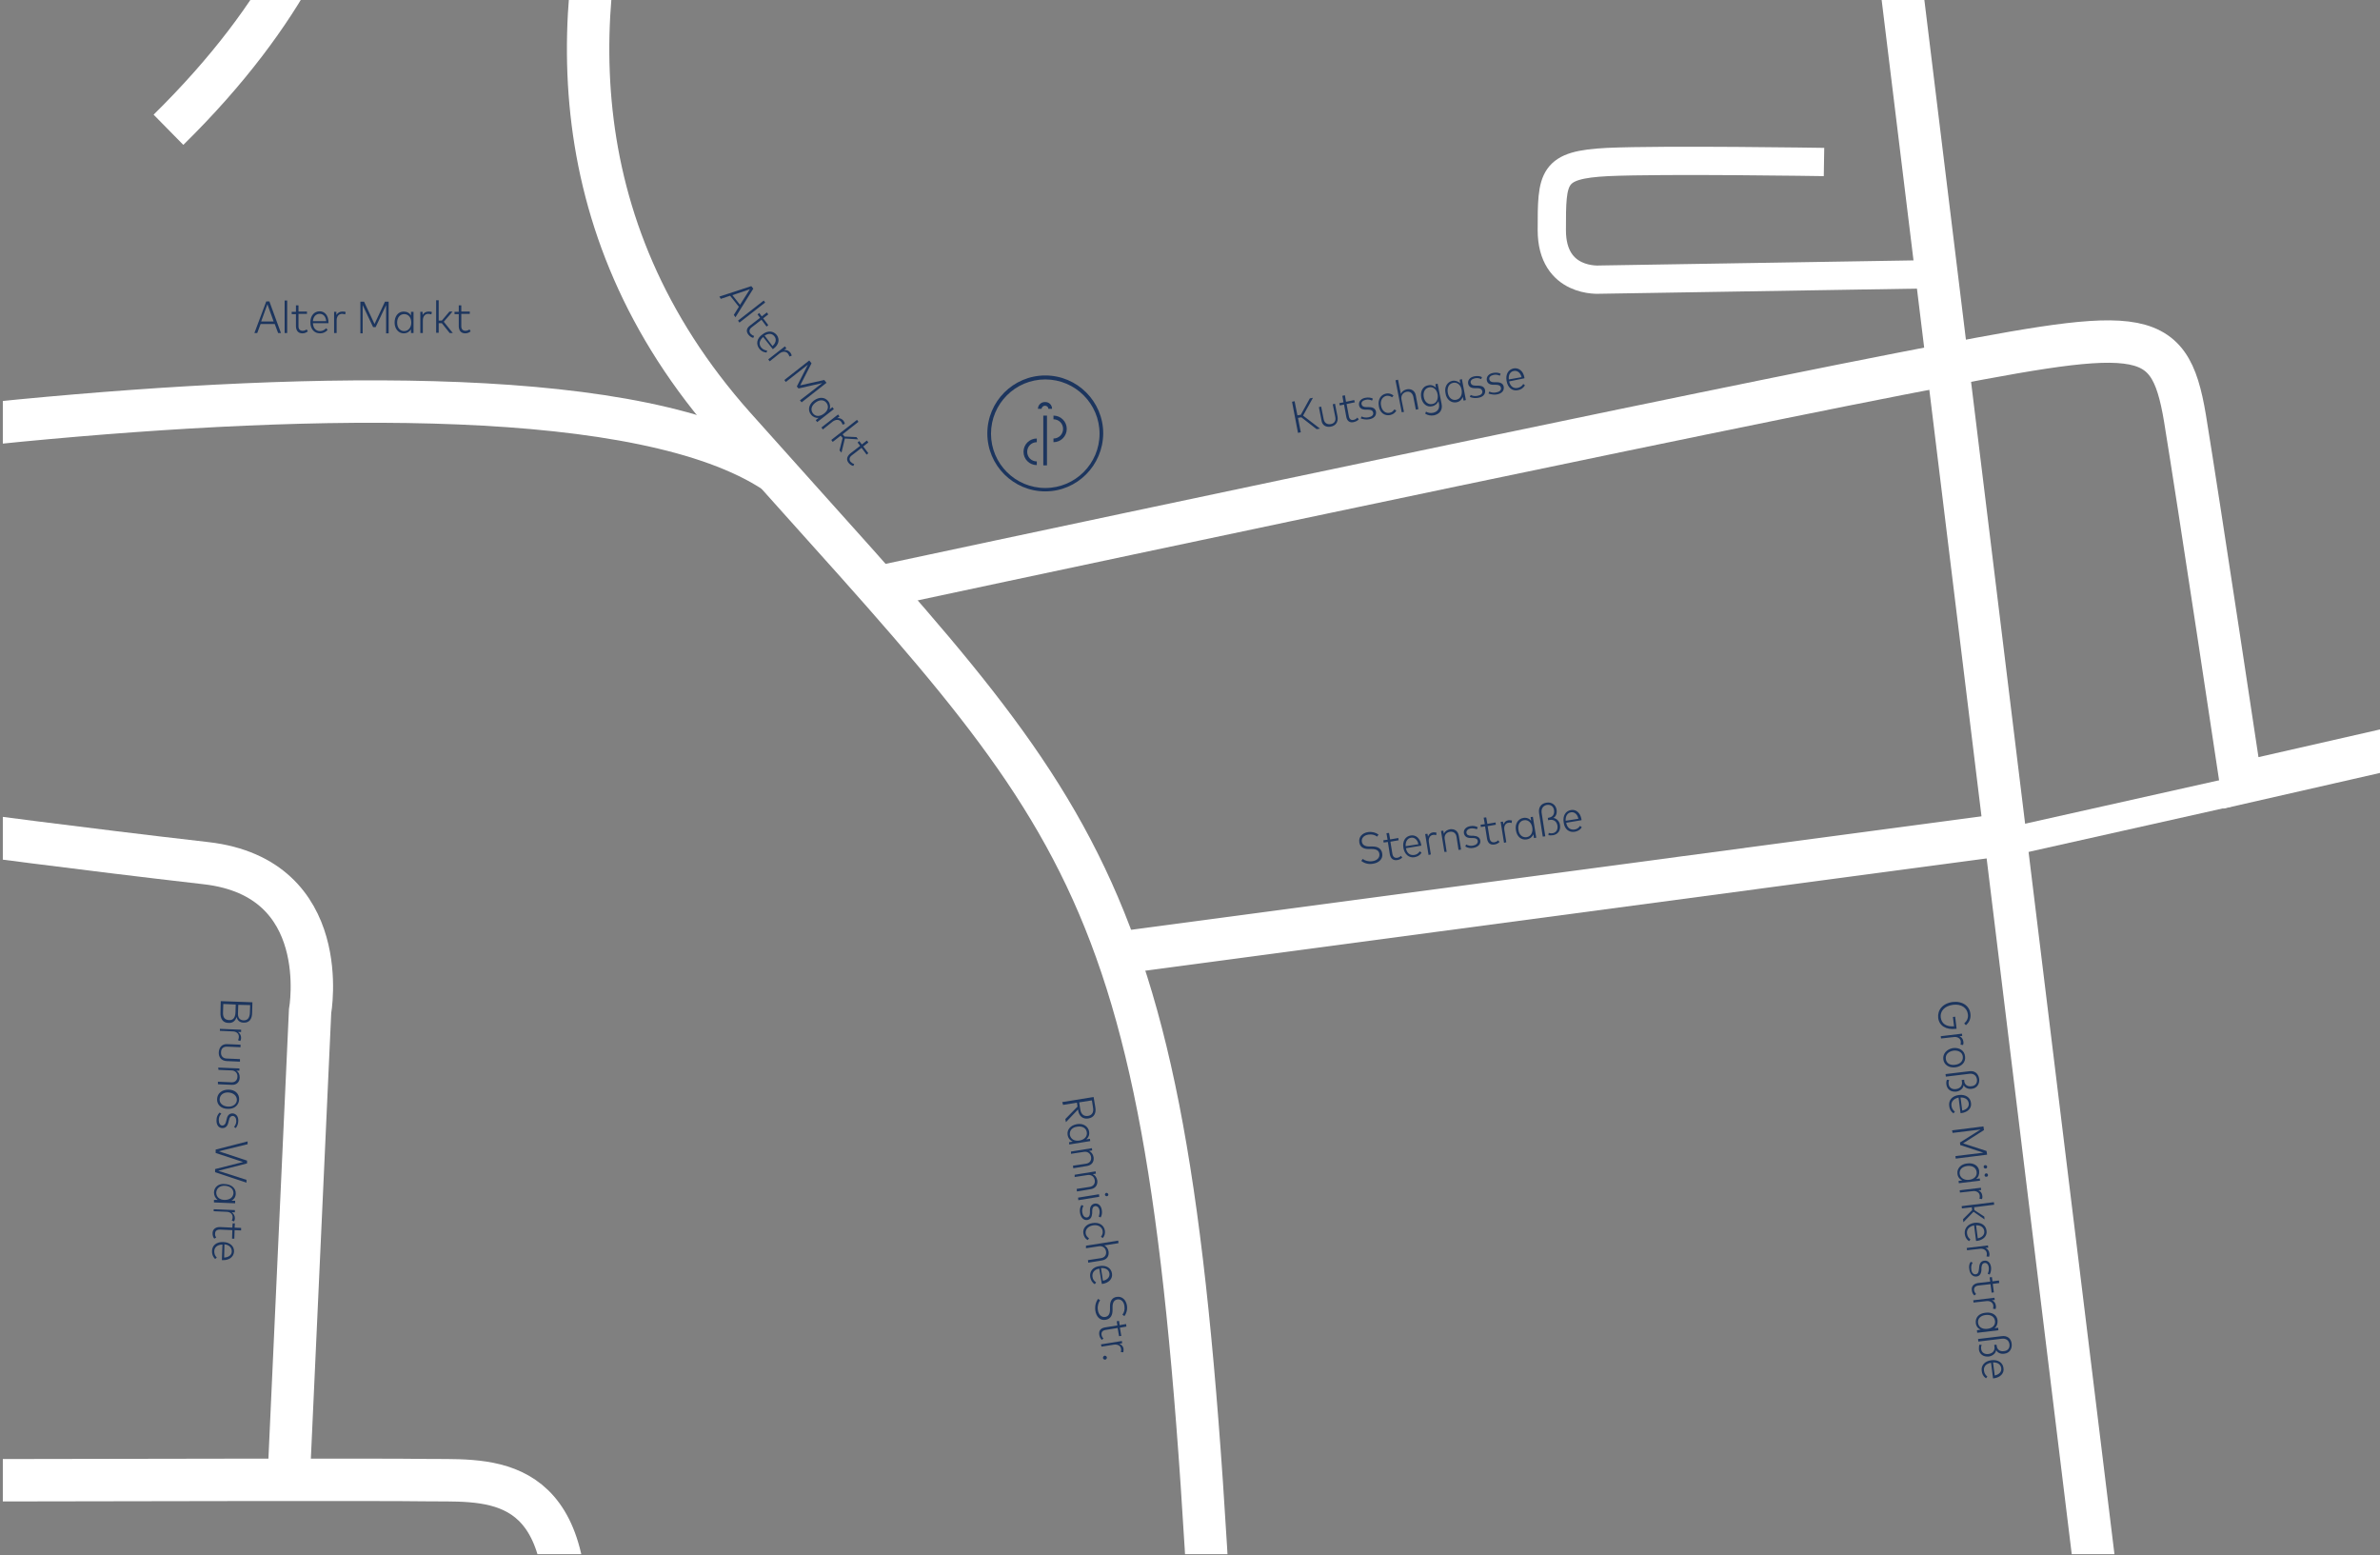 <?xml version="1.0" encoding="utf-8"?>
<!-- Generator: Adobe Illustrator 25.4.1, SVG Export Plug-In . SVG Version: 6.00 Build 0)  -->
<svg version="1.1" id="Ebene_1" xmlns="http://www.w3.org/2000/svg" xmlns:xlink="http://www.w3.org/1999/xlink" x="0px" y="0px"
	 viewBox="0 0 842 550" style="enable-background:new 0 0 842 550;" xml:space="preserve">
<rect x="0" y="0" width="842" height="550" fill="#808080" stroke="none"/>
<style type="text/css">
	.st0{clip-path:url(#SVGID_00000096032229661785046180000013548211907803692165_);}
	.st1{clip-path:url(#SVGID_00000125596831496447123950000011720027093994382998_);}
	.st2{clip-path:url(#SVGID_00000065786129065239276470000006946049503246678663_);}
	.st3{clip-path:url(#SVGID_00000175308127092760227490000006862270767149866660_);fill:#1C355E;}
	.st4{clip-path:url(#SVGID_00000065786129065239276470000006946049503246678663_);fill:#1C355E;}
	.st5{clip-path:url(#SVGID_00000149372592180120993390000014010609860919917964_);fill:#1C355E;}
	.st6{clip-path:url(#SVGID_00000149372592180120993390000014010609860919917964_);fill:none;stroke:#FFFFFF;stroke-width:15;}
	.st7{clip-path:url(#SVGID_00000065786129065239276470000006946049503246678663_);fill:none;stroke:#FFFFFF;stroke-width:15;}
	.st8{clip-path:url(#SVGID_00000130618905661510787960000014076895397690982275_);fill:none;stroke:#FFFFFF;stroke-width:15;}
	.st9{clip-path:url(#SVGID_00000130618905661510787960000014076895397690982275_);fill:none;stroke:#FFFFFF;stroke-width:10;}
	.st10{clip-path:url(#SVGID_00000065786129065239276470000006946049503246678663_);fill:none;stroke:#FFFFFF;stroke-width:10;}
</style>
<g>
	<defs>
		<rect id="SVGID_1_" x="1" y="-0.3" width="842" height="550"/>
	</defs>
	<clipPath id="SVGID_00000156568316891414422170000002719682009136029092_">
		<use xlink:href="#SVGID_1_"  style="overflow:visible;"/>
	</clipPath>
	<g style="clip-path:url(#SVGID_00000156568316891414422170000002719682009136029092_);">
		<defs>
			<rect id="SVGID_00000181808234564666853880000013730289885958112150_" x="1" y="-0.3" width="842" height="550"/>
		</defs>
		<clipPath id="SVGID_00000070828664643022408920000003976657379313691527_">
			<use xlink:href="#SVGID_00000181808234564666853880000013730289885958112150_"  style="overflow:visible;"/>
		</clipPath>
		<g style="clip-path:url(#SVGID_00000070828664643022408920000003976657379313691527_);">
			<g>
				<defs>
					<rect id="SVGID_00000085226796404457232160000001925784476444478119_" x="-8" y="-7.3" width="860" height="558"/>
				</defs>
				<clipPath id="SVGID_00000060718655022301078390000000207782054229780357_">
					<use xlink:href="#SVGID_00000085226796404457232160000001925784476444478119_"  style="overflow:visible;"/>
				</clipPath>
				<g style="clip-path:url(#SVGID_00000060718655022301078390000000207782054229780357_);">
					<defs>
						<rect id="SVGID_00000058549027665301481330000004888532584907857845_" x="1" y="-0.3" width="842" height="550"/>
					</defs>
					<clipPath id="SVGID_00000178189242016831436890000015190764923268176274_">
						<use xlink:href="#SVGID_00000058549027665301481330000004888532584907857845_"  style="overflow:visible;"/>
					</clipPath>
					<path style="clip-path:url(#SVGID_00000178189242016831436890000015190764923268176274_);fill:#1C355E;" d="M705.1,481.9
						c1.6-0.1,2.7,0.7,2.9,2c0.2,1.3-0.8,2.3-2.3,2.6L705.1,481.9z M701.1,484.9c0.1,1,0.5,1.9,1.5,2.6l0.5-0.6
						c-0.6-0.5-1.1-1.1-1.2-2.1c-0.2-1.4,0.7-2.5,2.5-2.8l0.7,5.5c0.1,0,0.2,0,0.3,0c2.3-0.3,3.7-1.8,3.4-3.6
						c-0.2-1.9-1.9-3.1-4.3-2.8C702.2,481.4,700.8,482.9,701.1,484.9 M700.1,477.3c0.2,1.6,1.5,2.7,3.5,2.5c1.4-0.2,2.5-1.2,2.6-2.3
						c0.4,0.9,1.5,1.5,2.9,1.3c1.8-0.2,2.8-1.7,2.6-3.5c-0.2-2-1.7-3-3.6-2.7l-8.3,1l0.1,0.9l8.3-1c1.5-0.2,2.5,0.6,2.7,1.9
						c0.2,1.3-0.5,2.4-2,2.5c-1.5,0.2-2.4-0.7-2.5-1.9l-0.1-0.4l-0.8,0.1l0.1,0.6c0.2,1.4-0.6,2.4-2.1,2.6c-1.5,0.2-2.5-0.6-2.6-1.8
						c-0.1-0.6,0-1,0.2-1.4l-0.8-0.1C700.1,476,700.1,476.6,700.1,477.3 M699.8,467.9c-0.2-1.5,0.9-2.6,2.7-2.8
						c1.8-0.2,3.1,0.6,3.3,2.1c0.2,1.5-0.9,2.6-2.7,2.8C701.3,470.2,700,469.4,699.8,467.9 M699,467.9c0.1,1.2,0.8,2,1.7,2.4
						l-1.3,0.2l0.1,0.9l7.5-0.9l-0.1-0.9l-1.3,0.2c0.8-0.6,1.2-1.6,1.1-2.8c-0.2-1.9-2-3-4.2-2.7C700.1,464.5,698.8,466,699,467.9
						 M698.2,460.7l4.5-0.5c1.3-0.2,2.4,0.5,2.5,1.6c0,0.4,0,0.8-0.1,1.1l0.9,0.1c0.1-0.3,0.2-0.7,0.1-1.2c-0.1-0.9-0.6-1.6-1.4-1.9
						l1-0.1l-0.1-0.8l-7.5,0.9L698.2,460.7z M697.6,456.4c0.1,0.8,0.4,1.4,0.9,1.8l0.6-0.5c-0.3-0.3-0.6-0.8-0.7-1.3
						c-0.1-0.9,0.3-1.5,1.4-1.7l4.4-0.5l0.4,3l0.8-0.1l-0.4-3l2.3-0.3l-0.1-0.9l-2.3,0.3l-0.2-1.5l-0.8,0.1l0.2,1.5l-4.4,0.5
						C698.1,454.1,697.4,455.1,697.6,456.4 M696.7,448.9c0.2,1.7,1.2,2.7,2.5,2.6c1.1-0.1,1.7-0.9,1.8-2.3l0-0.8
						c0.1-1.1,0.4-1.6,1.1-1.7c0.8-0.1,1.4,0.6,1.5,1.6c0.1,0.8-0.1,1.7-0.4,2.2l0.7,0.3c0.4-0.7,0.6-1.6,0.5-2.6
						c-0.2-1.5-1.1-2.5-2.4-2.3c-1,0.1-1.7,0.8-1.8,2.3l-0.1,0.8c-0.1,1.1-0.4,1.6-1.1,1.7c-0.9,0.1-1.5-0.6-1.6-1.8
						c-0.1-1,0.1-1.8,0.5-2.3l-0.7-0.3C696.7,446.9,696.5,447.9,696.7,448.9 M695.9,442.2l4.5-0.5c1.3-0.2,2.4,0.5,2.5,1.6
						c0,0.4,0,0.8-0.1,1.1l0.9,0.1c0.1-0.3,0.2-0.7,0.1-1.2c-0.1-0.9-0.6-1.6-1.4-1.9l1-0.1l-0.1-0.8l-7.5,0.9L695.9,442.2z
						 M699.1,433.4c1.6-0.1,2.7,0.7,2.9,2c0.2,1.3-0.8,2.3-2.3,2.6L699.1,433.4z M695.1,436.4c0.1,1,0.5,1.9,1.5,2.6l0.5-0.6
						c-0.6-0.5-1.1-1.1-1.2-2.1c-0.2-1.4,0.7-2.5,2.5-2.9l0.7,5.5c0.1,0,0.2,0,0.3,0c2.3-0.3,3.7-1.8,3.4-3.6
						c-0.2-1.9-1.9-3.1-4.3-2.8C696.2,432.9,694.9,434.4,695.1,436.4 M694.1,427.4l3.5-0.4l0.1,1l-3.2,3.2l0.1,1.1l3.6-3.7l3.9,2.7
						l-0.1-1l-3.5-2.3l-0.1-1l7.1-0.9l-0.1-0.9l-11.4,1.4L694.1,427.4z M693.4,421.8l4.5-0.5c1.3-0.2,2.4,0.5,2.5,1.6
						c0,0.4,0,0.8-0.1,1.1l0.9,0.1c0.1-0.3,0.2-0.7,0.1-1.2c-0.1-0.9-0.6-1.6-1.4-1.9l1-0.1l-0.1-0.8l-7.5,0.9L693.4,421.8z
						 M693.3,415.2c-0.2-1.5,0.9-2.6,2.7-2.8c1.8-0.2,3.1,0.6,3.3,2.1c0.2,1.5-0.9,2.6-2.7,2.8C694.9,417.5,693.5,416.6,693.3,415.2
						 M692.5,415.1c0.1,1.2,0.8,2,1.7,2.4l-1.3,0.2l0.1,0.8l7.5-0.9l-0.1-0.8l-1.3,0.2c0.8-0.6,1.2-1.6,1.1-2.8
						c-0.2-1.9-2-3-4.2-2.7C693.7,411.7,692.3,413.3,692.5,415.1 M702.1,415.7c0,0.3,0.3,0.6,0.7,0.5c0.3,0,0.6-0.3,0.5-0.7
						c0-0.3-0.3-0.5-0.7-0.5C702.3,415.1,702.1,415.4,702.1,415.7 M701.8,412.8c0,0.3,0.3,0.5,0.7,0.5c0.3,0,0.6-0.3,0.5-0.7
						c0-0.3-0.3-0.5-0.7-0.5C702,412.1,701.7,412.4,701.8,412.8 M690.8,400.7l9.9-1.2l-7.3,4.6l0.1,0.9l8.2,2.7l-9.9,1.2l0.1,0.9
						l11.1-1.4l-0.2-1.3l-8.3-2.7l7.4-4.7l-0.2-1.3l-11.1,1.4L690.8,400.7z M693.6,388.2c1.6-0.1,2.7,0.7,2.9,2
						c0.2,1.3-0.8,2.3-2.3,2.6L693.6,388.2z M689.6,391.2c0.1,1,0.5,1.9,1.5,2.6l0.5-0.6c-0.6-0.5-1.1-1.1-1.2-2.1
						c-0.2-1.4,0.7-2.5,2.5-2.9l0.7,5.5c0.1,0,0.2,0,0.3,0c2.3-0.3,3.7-1.8,3.4-3.6c-0.2-1.9-1.9-3.1-4.3-2.8
						C690.6,387.6,689.3,389.2,689.6,391.2 M688.6,383.6c0.2,1.6,1.5,2.7,3.5,2.5c1.4-0.2,2.5-1.2,2.6-2.3c0.4,0.9,1.5,1.5,2.9,1.3
						c1.8-0.2,2.8-1.7,2.6-3.5c-0.3-2-1.7-3-3.6-2.7l-8.3,1l0.1,0.9l8.3-1c1.5-0.2,2.5,0.6,2.7,1.9c0.2,1.3-0.5,2.4-2,2.5
						c-1.5,0.2-2.4-0.7-2.5-1.9l0-0.4L694,382l0.1,0.6c0.2,1.4-0.6,2.4-2.1,2.6c-1.5,0.2-2.5-0.6-2.6-1.8c-0.1-0.6,0-1,0.2-1.4
						l-0.8-0.1C688.6,382.3,688.5,382.8,688.6,383.6 M688.4,374.5c-0.2-1.5,0.9-2.6,2.7-2.9c1.8-0.2,3.2,0.7,3.3,2.1
						c0.2,1.5-0.9,2.7-2.7,2.9C689.9,376.9,688.5,376,688.4,374.5 M687.5,374.6c0.2,2,2,3.2,4.3,2.9c2.3-0.3,3.7-1.9,3.4-3.9
						c-0.2-2-2-3.2-4.3-2.9C688.7,371.1,687.3,372.7,687.5,374.6 M686.7,367.3l4.5-0.5c1.3-0.2,2.4,0.5,2.5,1.6c0,0.4,0,0.8-0.1,1.1
						l0.9,0.1c0.1-0.3,0.2-0.7,0.1-1.2c-0.1-0.9-0.6-1.6-1.4-1.9l1-0.1l-0.1-0.8l-7.5,0.9L686.7,367.3z M685.7,360
						c0.3,2.8,2.8,4.3,6.2,3.9c0.1,0,0.2,0,0.3-0.1l-0.5-4.2l-0.8,0.1l0.4,3.3c-2.7,0.2-4.4-0.9-4.7-3.1c-0.3-2.2,1.3-4.1,4.3-4.5
						c3-0.4,5,1.1,5.3,3.3c0.2,1.3-0.3,2.4-1.3,3.3l0.6,0.6c1.2-1,1.8-2.4,1.6-4c-0.3-2.8-2.8-4.6-6.3-4.2
						C687.2,354.9,685.4,357.3,685.7,360"/>
					<path style="clip-path:url(#SVGID_00000178189242016831436890000015190764923268176274_);fill:#1C355E;" d="M553.9,290.3
						c-0.1-1.6,0.6-2.8,1.9-3c1.2-0.2,2.3,0.7,2.6,2.3L553.9,290.3z M557.1,294.2c1-0.2,1.9-0.6,2.5-1.6l-0.6-0.5
						c-0.5,0.7-1.1,1.2-2,1.3c-1.4,0.2-2.6-0.6-2.9-2.4l5.4-0.9c0-0.1,0-0.2,0-0.3c-0.4-2.3-1.9-3.6-3.7-3.3c-1.9,0.3-3,2-2.6,4.4
						C553.5,293.3,555.1,294.5,557.1,294.2 M549.5,295.4c1.6-0.3,2.7-1.6,2.4-3.6c-0.2-1.4-1.3-2.4-2.4-2.5c0.9-0.4,1.4-1.5,1.2-2.9
						c-0.3-1.8-1.8-2.8-3.6-2.5c-2,0.3-2.9,1.8-2.6,3.7l1.3,8.3l0.9-0.1l-1.3-8.3c-0.2-1.5,0.5-2.5,1.8-2.8c1.3-0.2,2.4,0.4,2.6,1.9
						c0.2,1.5-0.6,2.4-1.8,2.6l-0.4,0.1l0.1,0.8l0.6-0.1c1.4-0.2,2.4,0.5,2.7,2c0.2,1.5-0.5,2.5-1.7,2.7c-0.6,0.1-1,0-1.4-0.1
						l-0.1,0.8C548.2,295.5,548.8,295.5,549.5,295.4 M540.1,296.1c-1.5,0.2-2.7-0.8-2.9-2.6c-0.3-1.8,0.5-3.2,2-3.4
						c1.4-0.2,2.6,0.8,2.9,2.6C542.4,294.5,541.5,295.9,540.1,296.1 M540.1,296.9c1.2-0.2,2-0.9,2.4-1.8l0.2,1.3l0.8-0.1l-1.2-7.4
						l-0.8,0.1l0.2,1.3c-0.7-0.8-1.6-1.2-2.8-1c-1.8,0.3-3,2.1-2.6,4.3C536.6,295.9,538.2,297.2,540.1,296.9 M532.9,297.9l-0.7-4.4
						c-0.2-1.3,0.4-2.4,1.5-2.5c0.4-0.1,0.8,0,1.1,0.1l0.1-0.9c-0.3-0.1-0.8-0.1-1.2-0.1c-0.9,0.1-1.5,0.7-1.8,1.5l-0.2-1l-0.8,0.1
						l1.2,7.4L532.9,297.9z M528.7,298.7c0.8-0.1,1.4-0.5,1.8-0.9l-0.5-0.6c-0.3,0.4-0.8,0.6-1.3,0.7c-0.9,0.1-1.5-0.3-1.7-1.4
						l-0.7-4.3l2.9-0.5l-0.1-0.8l-2.9,0.5l-0.4-2.3l-0.9,0.1l0.4,2.3l-1.5,0.2l0.1,0.8l1.5-0.2l0.7,4.4
						C526.4,298.3,527.3,298.9,528.7,298.7 M521.2,299.9c1.7-0.3,2.7-1.3,2.5-2.6c-0.2-1.1-1-1.6-2.4-1.7l-0.8,0
						c-1.1,0-1.6-0.4-1.7-1c-0.1-0.8,0.5-1.4,1.5-1.6c0.8-0.1,1.7,0.1,2.2,0.3l0.3-0.7c-0.7-0.4-1.6-0.6-2.6-0.4
						c-1.5,0.2-2.5,1.2-2.3,2.5c0.2,1,0.9,1.7,2.4,1.7l0.8,0c1.1,0,1.6,0.4,1.7,1c0.1,0.9-0.6,1.5-1.7,1.7c-1,0.2-1.8-0.1-2.4-0.4
						l-0.3,0.7C519.2,299.9,520.2,300.1,521.2,299.9 M511.8,301.3l-0.7-4.6c-0.2-1.3,0.6-2.3,1.8-2.5c1.3-0.2,2.2,0.5,2.4,1.8
						l0.7,4.6l0.9-0.1l-0.8-4.9c-0.3-1.7-1.5-2.5-3.1-2.3c-1,0.2-1.8,0.7-2.2,1.6l-0.2-1.1l-0.8,0.1l1.2,7.4L511.8,301.3z
						 M506.2,302.2l-0.7-4.4c-0.2-1.3,0.4-2.4,1.5-2.5c0.4-0.1,0.8,0,1.1,0.1l0.1-0.9c-0.3-0.1-0.8-0.1-1.2-0.1
						c-0.9,0.1-1.5,0.7-1.8,1.5l-0.2-1l-0.8,0.1l1.2,7.4L506.2,302.2z M497.3,299.3c-0.1-1.6,0.6-2.8,1.9-3c1.2-0.2,2.3,0.7,2.6,2.3
						L497.3,299.3z M500.4,303.2c1-0.2,1.9-0.6,2.5-1.6l-0.6-0.5c-0.5,0.7-1.1,1.2-2,1.3c-1.4,0.2-2.6-0.6-2.9-2.4l5.4-0.9
						c0-0.1,0-0.2,0-0.3c-0.4-2.3-1.9-3.6-3.7-3.3c-1.9,0.3-3,2-2.6,4.4C496.9,302.2,498.5,303.5,500.4,303.2 M494.3,304.2
						c0.8-0.1,1.4-0.5,1.8-0.9l-0.5-0.6c-0.3,0.4-0.8,0.6-1.3,0.7c-0.9,0.1-1.5-0.3-1.7-1.4l-0.7-4.3l2.9-0.5l-0.1-0.8l-2.9,0.5
						l-0.4-2.3l-0.9,0.1l0.4,2.3l-1.5,0.2l0.1,0.8l1.5-0.2l0.7,4.4C492,303.7,492.9,304.4,494.3,304.2 M485.7,305.5
						c2.1-0.3,3.7-1.7,3.3-3.7c-0.3-1.7-1.6-2.4-3.4-2.4l-1.1,0c-1.7,0-2.5-0.6-2.7-1.7c-0.2-1.3,0.8-2.3,2.3-2.5
						c1.3-0.2,2.3,0.1,3.1,0.7l0.5-0.7c-0.9-0.7-2.2-1.1-3.7-0.9c-2,0.3-3.4,1.7-3.1,3.6c0.2,1.6,1.4,2.4,3.3,2.4l1.1,0
						c1.6,0,2.5,0.5,2.7,1.7c0.2,1.4-0.9,2.4-2.5,2.6c-1.4,0.2-2.6-0.2-3.4-0.8l-0.5,0.7C482.6,305.3,484.1,305.8,485.7,305.5"/>
					<path style="clip-path:url(#SVGID_00000178189242016831436890000015190764923268176274_);fill:#1C355E;" d="M390.2,480.3
						c0.1,0.4,0.4,0.6,0.8,0.6c0.4-0.1,0.6-0.4,0.6-0.8c-0.1-0.4-0.4-0.6-0.8-0.6C390.4,479.6,390.2,480,390.2,480.3 M389.7,476.3
						l4.4-0.7c1.3-0.2,2.4,0.4,2.5,1.5c0.1,0.4,0,0.8-0.1,1.1l0.9,0.1c0.1-0.3,0.1-0.8,0.1-1.2c-0.1-0.9-0.7-1.5-1.5-1.8l1-0.2
						l-0.1-0.8l-7.4,1.2L389.7,476.3z M388.9,472.1c0.1,0.8,0.5,1.4,0.9,1.8l0.6-0.5c-0.4-0.3-0.6-0.8-0.7-1.3
						c-0.1-0.9,0.3-1.5,1.4-1.7l4.3-0.7l0.5,2.9l0.8-0.1l-0.5-2.9l2.3-0.4l-0.1-0.9l-2.3,0.4l-0.2-1.5l-0.8,0.1l0.2,1.5l-4.4,0.7
						C389.3,469.8,388.7,470.7,388.9,472.1 M387.5,463.5c0.3,2.2,1.7,3.7,3.7,3.3c1.7-0.3,2.4-1.6,2.4-3.4l0-1.1
						c0-1.7,0.6-2.5,1.7-2.7c1.3-0.2,2.3,0.8,2.5,2.3c0.2,1.3-0.1,2.3-0.7,3.1l0.7,0.5c0.7-0.9,1.1-2.2,0.9-3.7
						c-0.3-2-1.7-3.4-3.6-3.1c-1.6,0.2-2.4,1.4-2.4,3.3l0,1.1c0,1.6-0.5,2.5-1.7,2.7c-1.4,0.2-2.4-0.9-2.6-2.5
						c-0.2-1.4,0.2-2.6,0.8-3.4l-0.7-0.5C387.7,460.4,387.3,461.9,387.5,463.5 M389.5,448.5c1.6-0.1,2.8,0.6,3,1.9
						c0.2,1.2-0.7,2.3-2.3,2.6L389.5,448.5z M385.7,451.7c0.2,1,0.6,1.9,1.6,2.5l0.5-0.6c-0.7-0.5-1.2-1.1-1.3-2
						c-0.2-1.4,0.6-2.6,2.4-2.9l0.9,5.4c0.1,0,0.2,0,0.3,0c2.3-0.4,3.6-1.9,3.3-3.7c-0.3-1.9-2-3-4.4-2.6
						C386.6,448.1,385.4,449.7,385.7,451.7 M384.2,441.5l4.6-0.7c1.3-0.2,2.3,0.6,2.5,1.8c0.2,1.3-0.5,2.2-1.8,2.4l-4.6,0.7l0.1,0.9
						l4.9-0.8c1.7-0.3,2.5-1.5,2.3-3.1c-0.1-0.9-0.7-1.8-1.5-2.2l5-0.8l-0.1-0.9l-11.4,1.8L384.2,441.5z M383.3,436.4
						c0.2,1,0.7,1.8,1.5,2.2l0.5-0.6c-0.6-0.4-1.1-1-1.2-1.7c-0.2-1.4,0.8-2.6,2.6-2.9c1.8-0.3,3.2,0.6,3.4,2c0.1,0.8-0.1,1.4-0.6,2
						l0.6,0.5c0.7-0.7,0.9-1.6,0.8-2.6c-0.3-2-2.1-3.1-4.4-2.7C384.3,432.9,382.9,434.5,383.3,436.4 M382.1,429
						c0.3,1.7,1.3,2.7,2.6,2.5c1.1-0.2,1.6-1,1.7-2.4l0-0.8c0-1.1,0.4-1.6,1-1.7c0.8-0.1,1.4,0.5,1.6,1.5c0.1,0.8-0.1,1.7-0.3,2.2
						l0.7,0.3c0.4-0.7,0.6-1.6,0.4-2.6c-0.2-1.5-1.2-2.5-2.5-2.3c-1,0.2-1.7,0.9-1.7,2.4l0,0.8c0,1.1-0.4,1.6-1,1.7
						c-0.9,0.1-1.5-0.6-1.7-1.7c-0.2-1,0.1-1.8,0.4-2.4l-0.7-0.3C382.1,427,381.9,428,382.1,429 M381.5,424.5l7.4-1.2l-0.1-0.9
						l-7.4,1.2L381.5,424.5z M390.9,422.6c0.1,0.3,0.3,0.5,0.7,0.5c0.3-0.1,0.6-0.3,0.5-0.7c-0.1-0.3-0.4-0.5-0.7-0.5
						C391.1,422,390.9,422.2,390.9,422.6 M380.2,416.3l4.6-0.7c1.3-0.2,2.3,0.6,2.5,1.8c0.2,1.3-0.5,2.2-1.8,2.4l-4.6,0.7l0.1,0.9
						l4.9-0.8c1.7-0.3,2.5-1.5,2.3-3.1c-0.2-1-0.7-1.8-1.6-2.2l1.1-0.2l-0.1-0.8l-7.4,1.2L380.2,416.3z M378.9,408.1l4.6-0.7
						c1.3-0.2,2.3,0.6,2.5,1.8c0.2,1.3-0.5,2.2-1.8,2.4l-4.6,0.7l0.1,0.9l4.9-0.8c1.7-0.3,2.5-1.5,2.3-3.1c-0.2-1-0.7-1.8-1.6-2.2
						l1.1-0.2l-0.1-0.8l-7.4,1.2L378.9,408.1z M378.5,401.4c-0.2-1.5,0.8-2.7,2.6-2.9c1.8-0.3,3.2,0.5,3.4,2
						c0.2,1.4-0.8,2.6-2.6,2.9C380.1,403.7,378.8,402.9,378.5,401.4 M377.7,401.4c0.2,1.2,0.9,2,1.8,2.4l-1.3,0.2l0.1,0.8l7.4-1.2
						l-0.1-0.8l-1.3,0.2c0.8-0.7,1.2-1.6,1-2.8c-0.3-1.8-2.1-3-4.3-2.6C378.7,398,377.4,399.6,377.7,401.4 M386.3,389.2l0.4,2.6
						c0.3,1.6-0.4,2.7-1.8,2.9c-1.5,0.2-2.4-0.6-2.7-2.2l-0.4-2.6L386.3,389.2z M376.1,390.8l4.9-0.8l0.2,1.4l-4.3,4.4l0.2,1.1
						l4.3-4.5l0,0.2c0.3,2.2,1.7,3.3,3.6,3c2-0.3,2.9-1.8,2.5-4l-0.6-3.6l-11.1,1.8L376.1,390.8z"/>
					<path style="clip-path:url(#SVGID_00000178189242016831436890000015190764923268176274_);fill:#1C355E;" d="M79.4,440.1
						c1.6,0.2,2.6,1.1,2.6,2.5c0,1.3-1.1,2.1-2.7,2.2L79.4,440.1z M75,442.5c0,1,0.2,1.9,1.1,2.8l0.6-0.5c-0.6-0.6-0.9-1.3-0.9-2.2
						c0-1.4,1.1-2.4,2.9-2.4l-0.2,5.5c0.1,0,0.2,0,0.3,0c2.3,0.1,3.9-1.2,4-3c0.1-1.9-1.4-3.3-3.8-3.4C76.6,439.2,75,440.5,75,442.5
						 M75.2,436.2c0,0.8,0.2,1.4,0.6,1.9l0.7-0.4c-0.3-0.4-0.5-0.9-0.4-1.4c0-0.9,0.6-1.4,1.7-1.4l4.4,0.2l-0.1,3l0.8,0l0.1-3
						l2.3,0.1l0-0.9l-2.3-0.1l0.1-1.5l-0.8,0l-0.1,1.5l-4.4-0.2C76.1,434,75.2,434.9,75.2,436.2 M75.6,428.4l4.5,0.2
						c1.3,0,2.3,0.8,2.2,2c0,0.4-0.1,0.8-0.3,1.1l0.8,0.3c0.2-0.3,0.3-0.7,0.3-1.1c0-0.9-0.4-1.6-1.1-2.1l1.1,0l0-0.8l-7.5-0.3
						L75.6,428.4z M76.5,421.8c0.1-1.5,1.3-2.5,3.1-2.4c1.8,0.1,3,1.1,3,2.6c-0.1,1.5-1.3,2.4-3.1,2.4
						C77.6,424.4,76.5,423.3,76.5,421.8 M75.7,421.7c0,1.2,0.5,2.1,1.3,2.7l-1.3,0l0,0.9l7.5,0.3l0-0.9l-1.3,0
						c0.9-0.5,1.5-1.4,1.5-2.5c0.1-1.9-1.5-3.3-3.8-3.4C77.4,418.5,75.8,419.8,75.7,421.7 M76.3,407.8L86,411l-9.9,2.5l0,1.1
						l11.1,3.7l0-1l-10-3.2l10.2-2.6l0-1l-10-3.3l10.2-2.5l0-1l-11.3,2.9L76.3,407.8z M76.6,396.1c-0.1,1.7,0.7,2.9,2.1,2.9
						c1.1,0,1.8-0.7,2.1-2l0.2-0.8c0.2-1.1,0.7-1.5,1.3-1.5c0.8,0,1.3,0.8,1.3,1.8c0,0.9-0.4,1.6-0.8,2.1l0.6,0.4
						c0.5-0.6,0.9-1.5,0.9-2.5c0.1-1.5-0.7-2.6-2-2.7c-1,0-1.8,0.5-2.1,2l-0.2,0.8c-0.2,1-0.7,1.5-1.3,1.5c-0.9,0-1.3-0.9-1.3-2
						c0-1,0.4-1.7,0.9-2.2l-0.6-0.4C77,394.2,76.6,395.1,76.6,396.1 M77.7,388.8c0.1-1.5,1.3-2.5,3.1-2.4c1.8,0.1,3,1.2,3,2.6
						s-1.3,2.5-3.1,2.4C78.8,391.3,77.6,390.2,77.7,388.8 M76.8,388.7c-0.1,2,1.4,3.5,3.8,3.5c2.3,0.1,3.9-1.3,4-3.3
						c0.1-2-1.4-3.5-3.8-3.5C78.5,385.4,76.9,386.7,76.8,388.7 M77.3,378.4l4.6,0.2c1.3,0,2.2,1,2.1,2.2c0,1.3-0.9,2.1-2.2,2
						l-4.7-0.2l0,0.9l4.9,0.2c1.7,0.1,2.8-1,2.8-2.6c0-1-0.3-1.9-1.2-2.4l1.1,0l0-0.8l-7.5-0.3L77.3,378.4z M77.4,372.2
						c-0.1,1.7,0.9,3,2.8,3.1l4.7,0.2l0-0.9l-4.6-0.2c-1.4,0-2.2-0.9-2.1-2.2c0-1.3,0.8-2.1,2.3-2l4.6,0.2l0-0.9l-4.7-0.2
						C78.5,369.2,77.5,370.5,77.4,372.2 M77.8,364.6l4.5,0.2c1.3,0,2.3,0.8,2.2,2c0,0.4-0.1,0.8-0.3,1.1l0.8,0.3
						c0.2-0.3,0.3-0.7,0.3-1.1c0-0.9-0.4-1.6-1.1-2.1l1.1,0l0-0.8l-7.5-0.3L77.8,364.6z M83.4,355.3l-0.1,2.9
						c-0.1,1.6-0.7,2.7-2.3,2.6c-1.6-0.1-2.2-1.1-2.1-2.8l0.1-2.9L83.4,355.3z M88.5,355.5l-0.1,2.8c-0.1,1.6-0.7,2.6-2.2,2.6
						c-1.6-0.1-2.1-1.1-2-2.7l0.1-2.8L88.5,355.5z M78,358.1c-0.1,2.2,0.8,3.7,2.9,3.7c1.5,0.1,2.4-0.8,2.8-2.1c0.3,1.2,1.1,2,2.5,2
						c2,0.1,3-1.3,3-3.5l0.1-3.7l-11.2-0.4L78,358.1z"/>
					<path style="clip-path:url(#SVGID_00000178189242016831436890000015190764923268176274_);fill:#1C355E;" d="M164.6,117.9
						c0.8,0,1.4-0.3,1.9-0.7l-0.4-0.7c-0.4,0.3-0.9,0.5-1.4,0.5c-0.9,0-1.5-0.5-1.5-1.6v-4.4h3v-0.8h-3V108h-0.9v2.3h-1.5v0.8h1.5
						v4.4C162.4,117.1,163.2,117.9,164.6,117.9 M155.2,117.8v-3.5h1.1l2.8,3.5h1.1l-3.2-4l3.1-3.6H159l-2.7,3.2h-1.1v-7.2h-0.9v11.5
						H155.2z M149.6,117.8v-4.5c0-1.3,0.7-2.3,1.9-2.3c0.4,0,0.8,0.1,1.1,0.2l0.2-0.8c-0.3-0.2-0.7-0.2-1.2-0.2
						c-0.9,0-1.6,0.4-2.1,1.2v-1.1h-0.8v7.5H149.6z M143,117.1c-1.5,0-2.5-1.2-2.5-3c0-1.8,1-3,2.5-3c1.5,0,2.5,1.2,2.5,3
						C145.5,115.9,144.4,117.1,143,117.1 M142.8,117.9c1.2,0,2.1-0.6,2.6-1.4v1.3h0.9v-7.5h-0.9v1.3c-0.5-0.9-1.4-1.4-2.6-1.4
						c-1.9,0-3.2,1.6-3.2,3.9C139.6,116.3,141,117.9,142.8,117.9 M128.3,117.8v-9.9l3.7,7.8h0.9l3.7-7.8v10h0.9v-11.2h-1.3l-3.7,7.9
						l-3.7-7.9h-1.3v11.2H128.3z M119.1,117.8v-4.5c0-1.3,0.7-2.3,1.9-2.3c0.4,0,0.8,0.1,1.1,0.2l0.2-0.8c-0.3-0.2-0.7-0.2-1.2-0.2
						c-0.9,0-1.6,0.4-2.1,1.2v-1.1h-0.8v7.5H119.1z M110.7,113.6c0.1-1.6,1.1-2.6,2.4-2.6c1.3,0,2.2,1,2.3,2.6H110.7z M113.2,117.9
						c1,0,1.9-0.3,2.7-1.2l-0.5-0.6c-0.6,0.6-1.3,1-2.2,1c-1.4,0-2.4-1-2.5-2.8h5.5c0-0.1,0-0.2,0-0.3c0-2.4-1.3-3.9-3.1-3.9
						c-1.9,0-3.3,1.5-3.3,3.9C109.8,116.4,111.2,117.9,113.2,117.9 M107,117.9c0.8,0,1.4-0.3,1.9-0.7l-0.4-0.7
						c-0.4,0.3-0.9,0.5-1.4,0.5c-0.9,0-1.5-0.5-1.5-1.6v-4.4h3v-0.8h-3V108h-0.9v2.3h-1.5v0.8h1.5v4.4
						C104.8,117.1,105.6,117.9,107,117.9 M101.6,106.3h-0.9v11.5h0.9V106.3z M94.6,107.6l2.2,6.1h-4.4L94.6,107.6z M91,117.8
						l1.2-3.2h5l1.2,3.2h1l-4.1-11.2h-1.1L90,117.8H91z"/>
					<path style="clip-path:url(#SVGID_00000178189242016831436890000015190764923268176274_);fill:#1C355E;" d="M300.2,163.7
						c0.5,0.6,1.1,1,1.7,1.1l0.3-0.7c-0.5-0.1-0.9-0.4-1.3-0.8c-0.5-0.7-0.5-1.5,0.4-2.2l3.5-2.7l1.8,2.4l0.6-0.5l-1.8-2.4l1.8-1.4
						l-0.5-0.7l-1.8,1.4l-0.9-1.2l-0.6,0.5l0.9,1.2l-3.5,2.7C299.5,161.5,299.4,162.7,300.2,163.7 M294.6,156.3l2.8-2.2l0.7,0.8
						l-1.1,4.4l0.7,0.8l1.2-5l4.7,0.3l-0.6-0.8l-4.2-0.2l-0.7-0.8l5.6-4.4l-0.5-0.7l-9.1,7.1L294.6,156.3z M291.1,151.9l3.5-2.8
						c1.1-0.8,2.3-0.8,3,0.1c0.2,0.3,0.4,0.7,0.5,1l0.8-0.3c-0.1-0.4-0.2-0.7-0.5-1.1c-0.6-0.7-1.3-1-2.2-0.9l0.8-0.6l-0.5-0.7
						l-5.9,4.6L291.1,151.9z M287.6,146.2c-0.9-1.2-0.6-2.7,0.9-3.8c1.4-1.1,3-1.1,3.9,0.1c0.9,1.2,0.6,2.7-0.9,3.8
						C290.1,147.4,288.5,147.4,287.6,146.2 M286.9,146.6c0.7,0.9,1.7,1.3,2.7,1.2l-1,0.8l0.5,0.7l5.9-4.6l-0.5-0.7l-1,0.8
						c0.3-1,0.2-2-0.5-2.9c-1.2-1.5-3.2-1.6-5.1-0.2C286.1,143.1,285.7,145.1,286.9,146.6 M278,135.1l7.8-6.1l-3.9,7.7l0.6,0.7
						l8.4-1.9l-7.9,6.1l0.6,0.7l8.8-6.9l-0.8-1l-8.5,1.9l4-7.8l-0.8-1l-8.8,6.9L278,135.1z M272.3,127.8l3.5-2.8
						c1.1-0.8,2.3-0.8,3,0.1c0.2,0.3,0.4,0.7,0.5,1l0.8-0.3c-0.1-0.4-0.2-0.7-0.5-1.1c-0.6-0.7-1.3-1-2.2-0.9l0.8-0.6l-0.5-0.7
						l-5.9,4.6L272.3,127.8z M270.5,118.7c1.4-0.9,2.7-0.8,3.5,0.3c0.8,1,0.5,2.3-0.7,3.4L270.5,118.7z M268.6,123.3
						c0.6,0.8,1.4,1.3,2.6,1.4l0.2-0.7c-0.8-0.1-1.5-0.4-2.1-1.1c-0.9-1.1-0.7-2.5,0.7-3.7l3.4,4.3c0.1-0.1,0.2-0.1,0.3-0.2
						c1.9-1.4,2.2-3.4,1.1-4.8c-1.2-1.5-3.2-1.7-5.1-0.2C267.7,119.7,267.4,121.7,268.6,123.3 M264.8,118.4c0.5,0.6,1.1,1,1.7,1.1
						l0.3-0.7c-0.5-0.1-0.9-0.4-1.3-0.8c-0.5-0.7-0.5-1.5,0.4-2.2l3.5-2.7l1.8,2.4l0.6-0.5l-1.8-2.4l1.8-1.4l-0.5-0.7l-1.8,1.4
						l-0.9-1.2l-0.6,0.5l0.9,1.2l-3.5,2.7C264,116.1,263.9,117.3,264.8,118.4 M261.6,114.1l9.1-7.1l-0.5-0.7l-9.1,7.1L261.6,114.1z
						 M265.3,102.3l-3.5,5.5l-2.7-3.4L265.3,102.3z M255,105.7l3.3-1.1l3.1,3.9l-1.8,2.9l0.6,0.8l6.3-10.1l-0.7-0.9l-11.3,3.7
						L255,105.7z"/>
					<path style="clip-path:url(#SVGID_00000178189242016831436890000015190764923268176274_);fill:#1C355E;" d="M533.8,134.2
						c-0.2-1.6,0.5-2.8,1.8-3c1.2-0.2,2.3,0.6,2.7,2.2L533.8,134.2z M537,138c1-0.2,1.8-0.6,2.5-1.7l-0.6-0.5c-0.4,0.7-1,1.2-2,1.4
						c-1.4,0.3-2.6-0.5-3-2.3l5.4-1.1c0-0.1,0-0.2,0-0.3c-0.4-2.3-2-3.5-3.8-3.2c-1.9,0.4-2.9,2.1-2.5,4.4
						C533.4,137.2,535.1,138.4,537,138 M529.6,139.5c1.7-0.3,2.6-1.3,2.4-2.7c-0.2-1.1-1.1-1.6-2.5-1.6l-0.8,0c-1.1,0-1.6-0.3-1.8-1
						c-0.2-0.8,0.5-1.4,1.5-1.6c0.8-0.2,1.7,0,2.2,0.3l0.3-0.7c-0.7-0.4-1.6-0.5-2.7-0.3c-1.5,0.3-2.4,1.3-2.2,2.6
						c0.2,1,0.9,1.6,2.4,1.6l0.8,0c1.1,0,1.6,0.3,1.8,1c0.2,0.9-0.5,1.5-1.7,1.7c-1,0.2-1.8,0-2.4-0.3l-0.3,0.7
						C527.6,139.5,528.6,139.7,529.6,139.5 M523,140.7c1.7-0.3,2.6-1.3,2.4-2.7c-0.2-1.1-1.1-1.6-2.5-1.6l-0.8,0
						c-1.1,0-1.6-0.3-1.8-1c-0.2-0.8,0.5-1.4,1.5-1.6c0.8-0.2,1.7,0,2.2,0.3l0.3-0.7c-0.7-0.4-1.6-0.5-2.7-0.3
						c-1.5,0.3-2.4,1.3-2.2,2.6c0.2,1,0.9,1.6,2.4,1.6l0.8,0c1.1,0,1.6,0.3,1.8,1c0.2,0.9-0.5,1.5-1.7,1.7c-1,0.2-1.8,0-2.4-0.3
						l-0.3,0.7C521,140.8,522,140.9,523,140.7 M515.2,141.4c-1.5,0.3-2.7-0.7-3-2.5c-0.3-1.8,0.4-3.2,1.9-3.5c1.4-0.3,2.7,0.7,3,2.5
						C517.4,139.8,516.6,141.1,515.2,141.4 M515.2,142.3c1.2-0.2,1.9-0.9,2.3-1.9l0.3,1.3l0.8-0.2l-1.4-7.4l-0.8,0.2l0.2,1.3
						c-0.7-0.7-1.7-1.1-2.8-0.9c-1.8,0.4-2.9,2.2-2.4,4.4C511.7,141.3,513.4,142.6,515.2,142.3 M506.7,142.9c-1.4,0.3-2.7-0.7-3-2.5
						c-0.3-1.7,0.4-3.1,1.9-3.4c1.4-0.3,2.7,0.7,3,2.5C508.9,141.3,508.1,142.7,506.7,142.9 M507.3,146.9c1.9-0.4,3.2-1.8,2.7-4.1
						l-1.4-7.1l-0.8,0.2l0.2,1.2c-0.7-0.7-1.7-1.1-2.8-0.8c-1.8,0.3-2.8,2.1-2.4,4.3c0.4,2.3,2.1,3.5,3.8,3.1
						c1.1-0.2,1.9-0.9,2.3-1.8l0.2,1c0.3,1.8-0.7,2.8-2.1,3.1c-1,0.2-1.9,0-2.5-0.4l-0.3,0.7C505.1,146.9,506.2,147.1,507.3,146.9
						 M496.7,145.7l-0.9-4.5c-0.2-1.3,0.5-2.3,1.7-2.6c1.3-0.3,2.2,0.4,2.5,1.7l0.9,4.6l0.9-0.2l-0.9-4.8c-0.3-1.7-1.6-2.5-3.2-2.2
						c-0.9,0.2-1.7,0.7-2.1,1.6l-1-5l-0.9,0.2l2.2,11.3L496.7,145.7z M491.8,146.8c1-0.2,1.8-0.8,2.2-1.6l-0.7-0.4
						c-0.4,0.6-0.9,1.1-1.7,1.2c-1.4,0.3-2.7-0.7-3-2.5c-0.4-1.8,0.5-3.2,1.9-3.5c0.7-0.1,1.4,0.1,2,0.5l0.5-0.6
						c-0.7-0.6-1.7-0.9-2.6-0.7c-2,0.4-3,2.2-2.6,4.4C488.1,145.9,489.8,147.2,491.8,146.8 M484.4,148.3c1.7-0.3,2.6-1.3,2.4-2.7
						c-0.2-1.1-1.1-1.6-2.5-1.6l-0.8,0c-1.1,0-1.6-0.3-1.8-1c-0.2-0.8,0.5-1.4,1.5-1.6c0.8-0.2,1.7,0,2.2,0.3l0.3-0.7
						c-0.7-0.4-1.6-0.5-2.7-0.3c-1.5,0.3-2.4,1.3-2.2,2.6c0.2,1,0.9,1.6,2.4,1.6l0.8,0c1.1,0,1.6,0.3,1.8,1c0.2,0.9-0.5,1.5-1.7,1.7
						c-1,0.2-1.8,0-2.4-0.3l-0.3,0.7C482.3,148.3,483.3,148.5,484.4,148.3 M478.9,149.3c0.8-0.2,1.4-0.5,1.8-1l-0.5-0.6
						c-0.3,0.4-0.8,0.7-1.3,0.8c-0.9,0.2-1.5-0.2-1.7-1.3l-0.8-4.3l2.9-0.6l-0.2-0.8l-2.9,0.6l-0.4-2.3l-0.9,0.2l0.4,2.3l-1.5,0.3
						l0.2,0.8l1.5-0.3l0.8,4.4C476.6,149,477.6,149.6,478.9,149.3 M470.8,150.9c1.7-0.3,2.7-1.6,2.4-3.5l-0.9-4.6l-0.8,0.2l0.9,4.5
						c0.3,1.4-0.4,2.3-1.6,2.5c-1.2,0.2-2.2-0.3-2.5-1.7l-0.9-4.5l-0.8,0.2l0.9,4.6C467.7,150.5,469.2,151.2,470.8,150.9
						 M460.2,152.9l-1-5.1l1.2-0.2l5.4,4.2l1.2-0.2l-6-4.6l3.5-6.3l-1.1,0.2l-3.2,5.8l-1.2,0.2l-1-5l-0.9,0.2l2.1,11L460.2,152.9z"
						/>
					<path style="clip-path:url(#SVGID_00000178189242016831436890000015190764923268176274_);fill:#1C355E;" d="M369.8,134.2
						c-10.6,0-19.2,8.6-19.2,19.2s8.6,19.2,19.2,19.2c10.6,0,19.2-8.6,19.2-19.2S380.4,134.2,369.8,134.2 M369.8,173.8
						c-11.3,0-20.5-9.2-20.5-20.5c0-11.3,9.2-20.5,20.5-20.5c11.3,0,20.5,9.2,20.5,20.5C390.2,164.6,381.1,173.8,369.8,173.8"/>
				</g>
				
					<rect x="369.1" y="147" style="clip-path:url(#SVGID_00000060718655022301078390000000207782054229780357_);fill:#1C355E;" width="1.3" height="17.6"/>
				<g style="clip-path:url(#SVGID_00000060718655022301078390000000207782054229780357_);">
					<defs>
						<rect id="SVGID_00000119835727463092761040000012982499330261713575_" x="1" y="-0.3" width="842" height="550"/>
					</defs>
					<clipPath id="SVGID_00000176005612348345438390000000099916857118843574_">
						<use xlink:href="#SVGID_00000119835727463092761040000012982499330261713575_"  style="overflow:visible;"/>
					</clipPath>
					<path style="clip-path:url(#SVGID_00000176005612348345438390000000099916857118843574_);fill:#1C355E;" d="M372.2,144.6h-1.3
						c0-0.6-0.5-1.1-1.2-1.1c-0.6,0-1.2,0.5-1.2,1.1h-1.3c0-1.3,1.1-2.4,2.4-2.4C371.1,142.1,372.2,143.2,372.2,144.6"/>
					<path style="clip-path:url(#SVGID_00000176005612348345438390000000099916857118843574_);fill:#1C355E;" d="M372.7,156.4v-1.3
						c1.9,0,3.4-1.5,3.4-3.4s-1.5-3.4-3.4-3.4V147c2.6,0,4.7,2.1,4.7,4.7C377.4,154.3,375.3,156.4,372.7,156.4"/>
					<path style="clip-path:url(#SVGID_00000176005612348345438390000000099916857118843574_);fill:#1C355E;" d="M366.8,164.5
						c-2.6,0-4.7-2.1-4.7-4.7c0-2.6,2.1-4.7,4.7-4.7v1.3c-1.9,0-3.4,1.5-3.4,3.4s1.5,3.4,3.4,3.4V164.5z"/>
					
						<path style="clip-path:url(#SVGID_00000176005612348345438390000000099916857118843574_);fill:none;stroke:#FFFFFF;stroke-width:15;" d="
						M280.6-173.7c0,0-148.3,181.4-20.8,324.6s154,154.5,168.2,420.9l384.6-5.2"/>
					
						<path style="clip-path:url(#SVGID_00000176005612348345438390000000099916857118843574_);fill:none;stroke:#FFFFFF;stroke-width:15;" d="
						M-189.9,176.3c0,0,371.3-70.4,463.9-9.4"/>
					
						<line style="clip-path:url(#SVGID_00000176005612348345438390000000099916857118843574_);fill:none;stroke:#FFFFFF;stroke-width:15;" x1="652" y1="-173.7" x2="758.8" y2="699.3"/>
					
						<path style="clip-path:url(#SVGID_00000176005612348345438390000000099916857118843574_);fill:none;stroke:#FFFFFF;stroke-width:15;" d="
						M1016.7,225.9l-223.9,51c0,0-15-99.7-19.8-129c-5.7-34-16.1-32.1-101.1-15.6c-98.5,19.2-360,75.1-360,75.1"/>
				</g>
				
					<line style="clip-path:url(#SVGID_00000060718655022301078390000000207782054229780357_);fill:none;stroke:#FFFFFF;stroke-width:15;" x1="707.7" y1="295.4" x2="395.9" y2="337"/>
				<g style="clip-path:url(#SVGID_00000060718655022301078390000000207782054229780357_);">
					<defs>
						<rect id="SVGID_00000152224321042171407730000014645410301157156539_" x="1" y="-0.3" width="842" height="550"/>
					</defs>
					<clipPath id="SVGID_00000098939005480445007890000005289744472224097979_">
						<use xlink:href="#SVGID_00000152224321042171407730000014645410301157156539_"  style="overflow:visible;"/>
					</clipPath>
					
						<path style="clip-path:url(#SVGID_00000098939005480445007890000005289744472224097979_);fill:none;stroke:#FFFFFF;stroke-width:15;" d="
						M-188,524c0,0,315.6-0.9,337.3-0.5s52-4.3,51,51c-1,60-1.9,127.6-1.9,127.6"/>
					
						<path style="clip-path:url(#SVGID_00000098939005480445007890000005289744472224097979_);fill:none;stroke:#FFFFFF;stroke-width:15;" d="
						M102.1,524l7.6-166.3c0,0,8.5-47.2-36.8-52.4c-45.4-5.2-87.9-10.9-87.9-10.9"/>
					
						<path style="clip-path:url(#SVGID_00000098939005480445007890000005289744472224097979_);fill:none;stroke:#FFFFFF;stroke-width:15;" d="
						M121-102.9c0,0,23.6,65.2-61.4,148.8"/>
					
						<path style="clip-path:url(#SVGID_00000098939005480445007890000005289744472224097979_);fill:none;stroke:#FFFFFF;stroke-width:10;" d="
						M683.2,97L566,98.9c0,0-17,1.4-17-17.5c0-18.9,0-23.1,19.8-24.1c19.8-0.9,76.5,0,76.5,0"/>
					
						<polygon style="clip-path:url(#SVGID_00000098939005480445007890000005289744472224097979_);fill:none;stroke:#FFFFFF;stroke-width:10;" points="
						806,567.5 823,671 1000.6,654 1003.5,570.3 982.7,549.6 					"/>
				</g>
				
					<line style="clip-path:url(#SVGID_00000060718655022301078390000000207782054229780357_);fill:none;stroke:#FFFFFF;stroke-width:10;" x1="789.1" y1="280.2" x2="706.9" y2="298.6"/>
			</g>
		</g>
	</g>
</g>
</svg>
